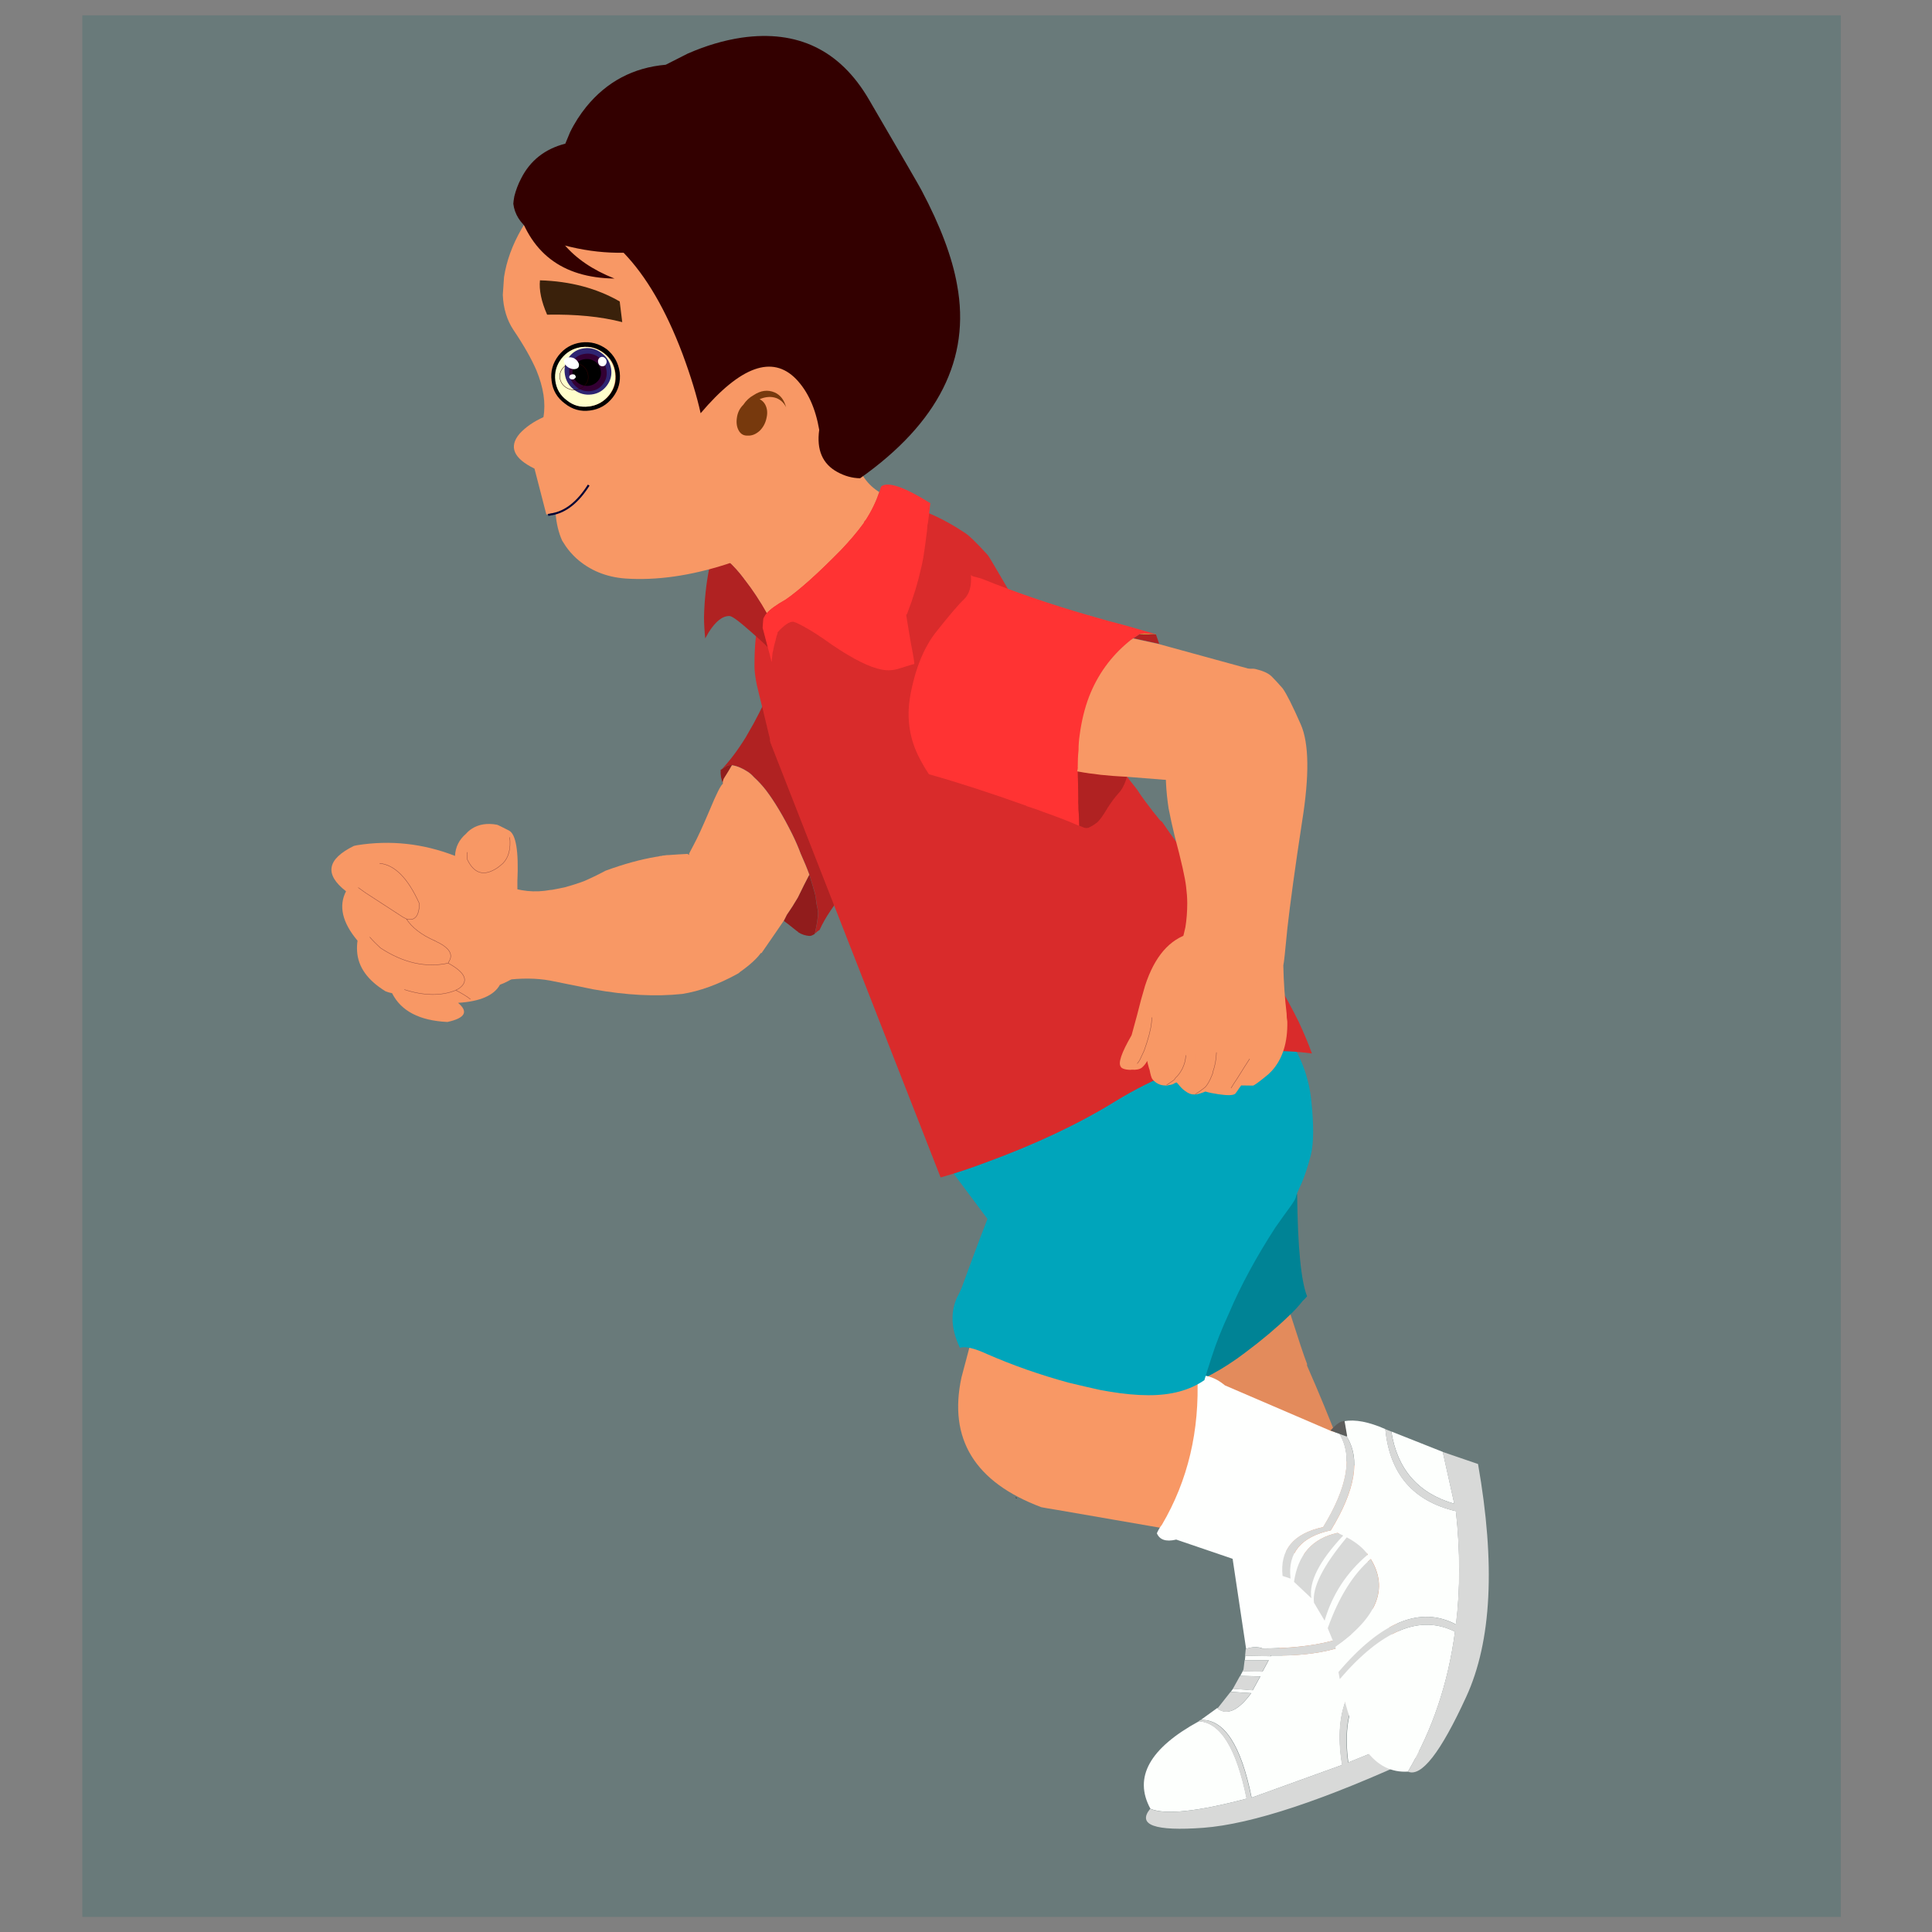 <svg xmlns="http://www.w3.org/2000/svg" xmlns:xlink="http://www.w3.org/1999/xlink" width="1080" zoomAndPan="magnify" viewBox="0 0 810 810" height="1080" preserveAspectRatio="xMidYMid meet" version="1.0"><rect x="0" y="0" width="810" height="810" fill="#808080" stroke="none"/><defs><clipPath id="dcd8ee1ce1"><path d="M 34.523 6.43 L 771.773 6.43 L 771.773 803.68 L 34.523 803.68 Z M 34.523 6.43 " clip-rule="nonzero"/></clipPath><clipPath id="42a1b2c127"><path d="M 236 145 L 257 145 L 257 166 L 236 166 Z M 236 145 " clip-rule="nonzero"/></clipPath><clipPath id="5f7015a662"><path d="M 240.699 163.414 C 238.527 161.754 237.234 159.598 236.82 156.949 C 236.406 154.246 236.957 151.824 238.527 149.707 C 240.145 147.566 242.266 146.344 244.992 146.012 C 247.621 145.676 250.023 146.344 252.191 148 C 254.453 149.656 255.746 151.828 256.207 154.531 C 256.625 157.18 256.023 159.566 254.406 161.703 C 252.793 163.828 250.668 165.07 248.039 165.383 C 245.312 165.715 242.914 165.07 240.699 163.414 " clip-rule="evenodd"/></clipPath><radialGradient gradientTransform="matrix(0.936, 0.383, 0.353, -0.923, 13654.476, -4168.145)" gradientUnits="userSpaceOnUse" r="37.578" cx="0" id="2485fd42f3" cy="0" fx="0" fy="0"><stop stop-opacity="1" stop-color="rgb(57.446%, 2.048%, 2.165%)" offset="0"/><stop stop-opacity="1" stop-color="rgb(57.216%, 2.121%, 2.415%)" offset="0.008"/><stop stop-opacity="1" stop-color="rgb(57.063%, 2.17%, 2.582%)" offset="0.012"/><stop stop-opacity="1" stop-color="rgb(56.909%, 2.219%, 2.75%)" offset="0.016"/><stop stop-opacity="1" stop-color="rgb(56.757%, 2.267%, 2.916%)" offset="0.02"/><stop stop-opacity="1" stop-color="rgb(56.604%, 2.316%, 3.082%)" offset="0.023"/><stop stop-opacity="1" stop-color="rgb(56.45%, 2.365%, 3.25%)" offset="0.027"/><stop stop-opacity="1" stop-color="rgb(56.297%, 2.414%, 3.416%)" offset="0.031"/><stop stop-opacity="1" stop-color="rgb(56.145%, 2.463%, 3.583%)" offset="0.035"/><stop stop-opacity="1" stop-color="rgb(55.991%, 2.512%, 3.751%)" offset="0.039"/><stop stop-opacity="1" stop-color="rgb(55.838%, 2.56%, 3.917%)" offset="0.043"/><stop stop-opacity="1" stop-color="rgb(55.685%, 2.609%, 4.083%)" offset="0.047"/><stop stop-opacity="1" stop-color="rgb(55.531%, 2.658%, 4.251%)" offset="0.051"/><stop stop-opacity="1" stop-color="rgb(55.379%, 2.707%, 4.417%)" offset="0.055"/><stop stop-opacity="1" stop-color="rgb(55.226%, 2.756%, 4.584%)" offset="0.059"/><stop stop-opacity="1" stop-color="rgb(55.072%, 2.805%, 4.752%)" offset="0.062"/><stop stop-opacity="1" stop-color="rgb(54.919%, 2.853%, 4.918%)" offset="0.066"/><stop stop-opacity="1" stop-color="rgb(54.767%, 2.902%, 5.084%)" offset="0.07"/><stop stop-opacity="1" stop-color="rgb(54.613%, 2.951%, 5.251%)" offset="0.074"/><stop stop-opacity="1" stop-color="rgb(54.46%, 3%, 5.418%)" offset="0.078"/><stop stop-opacity="1" stop-color="rgb(54.306%, 3.049%, 5.585%)" offset="0.082"/><stop stop-opacity="1" stop-color="rgb(54.153%, 3.098%, 5.751%)" offset="0.086"/><stop stop-opacity="1" stop-color="rgb(54.001%, 3.146%, 5.919%)" offset="0.09"/><stop stop-opacity="1" stop-color="rgb(53.847%, 3.195%, 6.085%)" offset="0.094"/><stop stop-opacity="1" stop-color="rgb(53.694%, 3.244%, 6.252%)" offset="0.098"/><stop stop-opacity="1" stop-color="rgb(53.542%, 3.293%, 6.419%)" offset="0.102"/><stop stop-opacity="1" stop-color="rgb(53.387%, 3.342%, 6.586%)" offset="0.105"/><stop stop-opacity="1" stop-color="rgb(53.235%, 3.391%, 6.752%)" offset="0.109"/><stop stop-opacity="1" stop-color="rgb(53.082%, 3.439%, 6.92%)" offset="0.113"/><stop stop-opacity="1" stop-color="rgb(52.928%, 3.488%, 7.086%)" offset="0.117"/><stop stop-opacity="1" stop-color="rgb(52.776%, 3.537%, 7.253%)" offset="0.121"/><stop stop-opacity="1" stop-color="rgb(52.623%, 3.586%, 7.42%)" offset="0.125"/><stop stop-opacity="1" stop-color="rgb(52.469%, 3.635%, 7.587%)" offset="0.129"/><stop stop-opacity="1" stop-color="rgb(52.316%, 3.683%, 7.753%)" offset="0.133"/><stop stop-opacity="1" stop-color="rgb(52.164%, 3.732%, 7.919%)" offset="0.137"/><stop stop-opacity="1" stop-color="rgb(52.01%, 3.781%, 8.087%)" offset="0.141"/><stop stop-opacity="1" stop-color="rgb(51.857%, 3.83%, 8.253%)" offset="0.145"/><stop stop-opacity="1" stop-color="rgb(51.704%, 3.879%, 8.42%)" offset="0.148"/><stop stop-opacity="1" stop-color="rgb(51.55%, 3.928%, 8.588%)" offset="0.152"/><stop stop-opacity="1" stop-color="rgb(51.398%, 3.976%, 8.754%)" offset="0.156"/><stop stop-opacity="1" stop-color="rgb(51.244%, 4.025%, 8.92%)" offset="0.16"/><stop stop-opacity="1" stop-color="rgb(51.091%, 4.074%, 9.088%)" offset="0.164"/><stop stop-opacity="1" stop-color="rgb(50.938%, 4.123%, 9.254%)" offset="0.168"/><stop stop-opacity="1" stop-color="rgb(50.784%, 4.172%, 9.421%)" offset="0.172"/><stop stop-opacity="1" stop-color="rgb(50.632%, 4.221%, 9.589%)" offset="0.176"/><stop stop-opacity="1" stop-color="rgb(50.479%, 4.269%, 9.755%)" offset="0.18"/><stop stop-opacity="1" stop-color="rgb(50.325%, 4.318%, 9.921%)" offset="0.184"/><stop stop-opacity="1" stop-color="rgb(50.172%, 4.367%, 10.089%)" offset="0.188"/><stop stop-opacity="1" stop-color="rgb(50.02%, 4.416%, 10.255%)" offset="0.191"/><stop stop-opacity="1" stop-color="rgb(49.866%, 4.465%, 10.422%)" offset="0.195"/><stop stop-opacity="1" stop-color="rgb(49.713%, 4.514%, 10.588%)" offset="0.199"/><stop stop-opacity="1" stop-color="rgb(49.561%, 4.562%, 10.756%)" offset="0.203"/><stop stop-opacity="1" stop-color="rgb(49.406%, 4.611%, 10.922%)" offset="0.207"/><stop stop-opacity="1" stop-color="rgb(49.254%, 4.66%, 11.089%)" offset="0.211"/><stop stop-opacity="1" stop-color="rgb(49.101%, 4.709%, 11.256%)" offset="0.215"/><stop stop-opacity="1" stop-color="rgb(48.947%, 4.758%, 11.423%)" offset="0.219"/><stop stop-opacity="1" stop-color="rgb(48.795%, 4.807%, 11.589%)" offset="0.223"/><stop stop-opacity="1" stop-color="rgb(48.64%, 4.855%, 11.757%)" offset="0.227"/><stop stop-opacity="1" stop-color="rgb(48.488%, 4.904%, 11.923%)" offset="0.23"/><stop stop-opacity="1" stop-color="rgb(48.335%, 4.953%, 12.09%)" offset="0.234"/><stop stop-opacity="1" stop-color="rgb(48.181%, 5.002%, 12.257%)" offset="0.238"/><stop stop-opacity="1" stop-color="rgb(48.029%, 5.051%, 12.424%)" offset="0.242"/><stop stop-opacity="1" stop-color="rgb(47.876%, 5.099%, 12.59%)" offset="0.246"/><stop stop-opacity="1" stop-color="rgb(47.722%, 5.148%, 12.758%)" offset="0.25"/><stop stop-opacity="1" stop-color="rgb(47.493%, 5.222%, 13.008%)" offset="0.254"/><stop stop-opacity="1" stop-color="rgb(47.186%, 5.319%, 13.341%)" offset="0.262"/><stop stop-opacity="1" stop-color="rgb(46.88%, 5.417%, 13.675%)" offset="0.27"/><stop stop-opacity="1" stop-color="rgb(46.574%, 5.515%, 14.008%)" offset="0.277"/><stop stop-opacity="1" stop-color="rgb(46.268%, 5.612%, 14.342%)" offset="0.285"/><stop stop-opacity="1" stop-color="rgb(45.961%, 5.71%, 14.676%)" offset="0.293"/><stop stop-opacity="1" stop-color="rgb(45.654%, 5.807%, 15.009%)" offset="0.301"/><stop stop-opacity="1" stop-color="rgb(45.349%, 5.905%, 15.343%)" offset="0.309"/><stop stop-opacity="1" stop-color="rgb(45.042%, 6.003%, 15.675%)" offset="0.316"/><stop stop-opacity="1" stop-color="rgb(44.736%, 6.1%, 16.01%)" offset="0.324"/><stop stop-opacity="1" stop-color="rgb(44.431%, 6.198%, 16.344%)" offset="0.332"/><stop stop-opacity="1" stop-color="rgb(44.124%, 6.296%, 16.676%)" offset="0.34"/><stop stop-opacity="1" stop-color="rgb(43.817%, 6.393%, 17.01%)" offset="0.348"/><stop stop-opacity="1" stop-color="rgb(43.512%, 6.491%, 17.345%)" offset="0.355"/><stop stop-opacity="1" stop-color="rgb(43.205%, 6.589%, 17.677%)" offset="0.363"/><stop stop-opacity="1" stop-color="rgb(42.899%, 6.686%, 18.011%)" offset="0.371"/><stop stop-opacity="1" stop-color="rgb(42.592%, 6.784%, 18.344%)" offset="0.379"/><stop stop-opacity="1" stop-color="rgb(42.287%, 6.882%, 18.678%)" offset="0.387"/><stop stop-opacity="1" stop-color="rgb(41.98%, 6.979%, 19.012%)" offset="0.395"/><stop stop-opacity="1" stop-color="rgb(41.673%, 7.077%, 19.345%)" offset="0.402"/><stop stop-opacity="1" stop-color="rgb(41.368%, 7.175%, 19.679%)" offset="0.41"/><stop stop-opacity="1" stop-color="rgb(41.061%, 7.272%, 20.013%)" offset="0.418"/><stop stop-opacity="1" stop-color="rgb(40.755%, 7.37%, 20.346%)" offset="0.426"/><stop stop-opacity="1" stop-color="rgb(40.448%, 7.468%, 20.68%)" offset="0.434"/><stop stop-opacity="1" stop-color="rgb(40.143%, 7.565%, 21.013%)" offset="0.441"/><stop stop-opacity="1" stop-color="rgb(39.836%, 7.663%, 21.347%)" offset="0.449"/><stop stop-opacity="1" stop-color="rgb(39.529%, 7.761%, 21.681%)" offset="0.457"/><stop stop-opacity="1" stop-color="rgb(39.224%, 7.858%, 22.014%)" offset="0.465"/><stop stop-opacity="1" stop-color="rgb(38.918%, 7.956%, 22.348%)" offset="0.473"/><stop stop-opacity="1" stop-color="rgb(38.611%, 8.054%, 22.682%)" offset="0.48"/><stop stop-opacity="1" stop-color="rgb(38.306%, 8.151%, 23.015%)" offset="0.488"/><stop stop-opacity="1" stop-color="rgb(37.999%, 8.249%, 23.349%)" offset="0.496"/><stop stop-opacity="1" stop-color="rgb(37.769%, 8.322%, 23.599%)" offset="0.504"/><stop stop-opacity="1" stop-color="rgb(37.616%, 8.371%, 23.766%)" offset="0.508"/><stop stop-opacity="1" stop-color="rgb(37.463%, 8.42%, 23.932%)" offset="0.512"/><stop stop-opacity="1" stop-color="rgb(37.309%, 8.469%, 24.1%)" offset="0.516"/><stop stop-opacity="1" stop-color="rgb(37.157%, 8.517%, 24.266%)" offset="0.52"/><stop stop-opacity="1" stop-color="rgb(37.004%, 8.566%, 24.432%)" offset="0.523"/><stop stop-opacity="1" stop-color="rgb(36.85%, 8.615%, 24.6%)" offset="0.527"/><stop stop-opacity="1" stop-color="rgb(36.697%, 8.664%, 24.767%)" offset="0.531"/><stop stop-opacity="1" stop-color="rgb(36.545%, 8.713%, 24.933%)" offset="0.535"/><stop stop-opacity="1" stop-color="rgb(36.391%, 8.762%, 25.101%)" offset="0.539"/><stop stop-opacity="1" stop-color="rgb(36.238%, 8.81%, 25.267%)" offset="0.543"/><stop stop-opacity="1" stop-color="rgb(36.086%, 8.859%, 25.433%)" offset="0.547"/><stop stop-opacity="1" stop-color="rgb(35.931%, 8.908%, 25.601%)" offset="0.551"/><stop stop-opacity="1" stop-color="rgb(35.779%, 8.957%, 25.768%)" offset="0.555"/><stop stop-opacity="1" stop-color="rgb(35.626%, 9.006%, 25.934%)" offset="0.559"/><stop stop-opacity="1" stop-color="rgb(35.472%, 9.055%, 26.1%)" offset="0.562"/><stop stop-opacity="1" stop-color="rgb(35.32%, 9.103%, 26.268%)" offset="0.566"/><stop stop-opacity="1" stop-color="rgb(35.165%, 9.152%, 26.434%)" offset="0.57"/><stop stop-opacity="1" stop-color="rgb(35.013%, 9.201%, 26.601%)" offset="0.574"/><stop stop-opacity="1" stop-color="rgb(34.86%, 9.25%, 26.768%)" offset="0.578"/><stop stop-opacity="1" stop-color="rgb(34.706%, 9.299%, 26.935%)" offset="0.582"/><stop stop-opacity="1" stop-color="rgb(34.554%, 9.348%, 27.101%)" offset="0.586"/><stop stop-opacity="1" stop-color="rgb(34.401%, 9.396%, 27.269%)" offset="0.59"/><stop stop-opacity="1" stop-color="rgb(34.247%, 9.445%, 27.435%)" offset="0.594"/><stop stop-opacity="1" stop-color="rgb(34.094%, 9.494%, 27.602%)" offset="0.598"/><stop stop-opacity="1" stop-color="rgb(33.942%, 9.543%, 27.769%)" offset="0.602"/><stop stop-opacity="1" stop-color="rgb(33.788%, 9.592%, 27.936%)" offset="0.605"/><stop stop-opacity="1" stop-color="rgb(33.635%, 9.641%, 28.102%)" offset="0.609"/><stop stop-opacity="1" stop-color="rgb(33.482%, 9.689%, 28.27%)" offset="0.613"/><stop stop-opacity="1" stop-color="rgb(33.328%, 9.738%, 28.436%)" offset="0.617"/><stop stop-opacity="1" stop-color="rgb(33.176%, 9.787%, 28.603%)" offset="0.621"/><stop stop-opacity="1" stop-color="rgb(33.023%, 9.836%, 28.769%)" offset="0.625"/><stop stop-opacity="1" stop-color="rgb(32.793%, 9.909%, 29.019%)" offset="0.629"/><stop stop-opacity="1" stop-color="rgb(32.486%, 10.007%, 29.353%)" offset="0.637"/><stop stop-opacity="1" stop-color="rgb(32.179%, 10.104%, 29.688%)" offset="0.645"/><stop stop-opacity="1" stop-color="rgb(31.874%, 10.202%, 30.02%)" offset="0.652"/><stop stop-opacity="1" stop-color="rgb(31.567%, 10.3%, 30.354%)" offset="0.66"/><stop stop-opacity="1" stop-color="rgb(31.261%, 10.397%, 30.688%)" offset="0.668"/><stop stop-opacity="1" stop-color="rgb(30.956%, 10.495%, 31.021%)" offset="0.676"/><stop stop-opacity="1" stop-color="rgb(30.649%, 10.593%, 31.355%)" offset="0.684"/><stop stop-opacity="1" stop-color="rgb(30.342%, 10.69%, 31.688%)" offset="0.691"/><stop stop-opacity="1" stop-color="rgb(30.037%, 10.788%, 32.022%)" offset="0.699"/><stop stop-opacity="1" stop-color="rgb(29.73%, 10.886%, 32.356%)" offset="0.707"/><stop stop-opacity="1" stop-color="rgb(29.424%, 10.983%, 32.689%)" offset="0.715"/><stop stop-opacity="1" stop-color="rgb(29.117%, 11.081%, 33.023%)" offset="0.723"/><stop stop-opacity="1" stop-color="rgb(28.812%, 11.179%, 33.357%)" offset="0.73"/><stop stop-opacity="1" stop-color="rgb(28.505%, 11.276%, 33.69%)" offset="0.738"/><stop stop-opacity="1" stop-color="rgb(28.198%, 11.374%, 34.024%)" offset="0.746"/><stop stop-opacity="1" stop-color="rgb(27.969%, 11.447%, 34.274%)" offset="0.754"/><stop stop-opacity="1" stop-color="rgb(27.817%, 11.496%, 34.441%)" offset="0.758"/><stop stop-opacity="1" stop-color="rgb(27.663%, 11.545%, 34.607%)" offset="0.762"/><stop stop-opacity="1" stop-color="rgb(27.51%, 11.594%, 34.775%)" offset="0.766"/><stop stop-opacity="1" stop-color="rgb(27.357%, 11.642%, 34.941%)" offset="0.77"/><stop stop-opacity="1" stop-color="rgb(27.203%, 11.691%, 35.107%)" offset="0.773"/><stop stop-opacity="1" stop-color="rgb(27.051%, 11.74%, 35.275%)" offset="0.777"/><stop stop-opacity="1" stop-color="rgb(26.897%, 11.789%, 35.442%)" offset="0.781"/><stop stop-opacity="1" stop-color="rgb(26.744%, 11.838%, 35.608%)" offset="0.785"/><stop stop-opacity="1" stop-color="rgb(26.591%, 11.887%, 35.776%)" offset="0.789"/><stop stop-opacity="1" stop-color="rgb(26.437%, 11.935%, 35.942%)" offset="0.793"/><stop stop-opacity="1" stop-color="rgb(26.285%, 11.984%, 36.108%)" offset="0.797"/><stop stop-opacity="1" stop-color="rgb(26.132%, 12.033%, 36.275%)" offset="0.801"/><stop stop-opacity="1" stop-color="rgb(25.978%, 12.082%, 36.443%)" offset="0.805"/><stop stop-opacity="1" stop-color="rgb(25.826%, 12.131%, 36.609%)" offset="0.809"/><stop stop-opacity="1" stop-color="rgb(25.673%, 12.18%, 36.775%)" offset="0.812"/><stop stop-opacity="1" stop-color="rgb(25.443%, 12.253%, 37.025%)" offset="0.816"/><stop stop-opacity="1" stop-color="rgb(25.136%, 12.35%, 37.36%)" offset="0.824"/><stop stop-opacity="1" stop-color="rgb(24.831%, 12.448%, 37.694%)" offset="0.832"/><stop stop-opacity="1" stop-color="rgb(24.524%, 12.546%, 38.026%)" offset="0.84"/><stop stop-opacity="1" stop-color="rgb(24.217%, 12.643%, 38.361%)" offset="0.848"/><stop stop-opacity="1" stop-color="rgb(23.911%, 12.741%, 38.695%)" offset="0.855"/><stop stop-opacity="1" stop-color="rgb(23.605%, 12.839%, 39.027%)" offset="0.863"/><stop stop-opacity="1" stop-color="rgb(23.299%, 12.936%, 39.362%)" offset="0.871"/><stop stop-opacity="1" stop-color="rgb(23.07%, 13.01%, 39.612%)" offset="0.879"/><stop stop-opacity="1" stop-color="rgb(22.916%, 13.058%, 39.778%)" offset="0.883"/><stop stop-opacity="1" stop-color="rgb(22.763%, 13.107%, 39.944%)" offset="0.887"/><stop stop-opacity="1" stop-color="rgb(22.61%, 13.156%, 40.112%)" offset="0.891"/><stop stop-opacity="1" stop-color="rgb(22.456%, 13.205%, 40.279%)" offset="0.895"/><stop stop-opacity="1" stop-color="rgb(22.304%, 13.254%, 40.445%)" offset="0.898"/><stop stop-opacity="1" stop-color="rgb(22.151%, 13.303%, 40.613%)" offset="0.902"/><stop stop-opacity="1" stop-color="rgb(21.997%, 13.351%, 40.779%)" offset="0.906"/><stop stop-opacity="1" stop-color="rgb(21.768%, 13.425%, 41.029%)" offset="0.91"/><stop stop-opacity="1" stop-color="rgb(21.461%, 13.522%, 41.364%)" offset="0.918"/><stop stop-opacity="1" stop-color="rgb(21.155%, 13.62%, 41.696%)" offset="0.926"/><stop stop-opacity="1" stop-color="rgb(20.848%, 13.718%, 42.03%)" offset="0.934"/><stop stop-opacity="1" stop-color="rgb(20.619%, 13.791%, 42.281%)" offset="0.941"/><stop stop-opacity="1" stop-color="rgb(20.467%, 13.84%, 42.447%)" offset="0.945"/><stop stop-opacity="1" stop-color="rgb(20.312%, 13.889%, 42.613%)" offset="0.949"/><stop stop-opacity="1" stop-color="rgb(20.16%, 13.937%, 42.781%)" offset="0.953"/><stop stop-opacity="1" stop-color="rgb(19.93%, 14.011%, 43.031%)" offset="0.957"/><stop stop-opacity="1" stop-color="rgb(19.624%, 14.108%, 43.364%)" offset="0.965"/><stop stop-opacity="1" stop-color="rgb(19.394%, 14.182%, 43.614%)" offset="0.973"/><stop stop-opacity="1" stop-color="rgb(19.241%, 14.23%, 43.782%)" offset="0.977"/><stop stop-opacity="1" stop-color="rgb(19.011%, 14.304%, 44.032%)" offset="0.98"/><stop stop-opacity="1" stop-color="rgb(18.782%, 14.377%, 44.281%)" offset="0.988"/><stop stop-opacity="1" stop-color="rgb(18.552%, 14.45%, 44.531%)" offset="0.992"/><stop stop-opacity="1" stop-color="rgb(18.399%, 14.499%, 44.699%)" offset="1"/></radialGradient></defs><g clip-path="url(#dcd8ee1ce1)"><rect x="-81" width="972" fill="#697a7a" y="-81" height="972" fill-opacity="1"/></g><path fill="#e38b5c" d="M 531.277 679.512 L 531.184 679.297 C 529.445 675.902 527.613 672.469 525.637 669.004 C 525.59 669.004 525.543 669.004 525.398 669.004 L 522.312 663.254 C 509.922 640.211 498.016 615.863 486.738 590.207 L 548.004 572.391 L 548.004 572.609 C 557.742 594.754 566.516 617.477 574.277 640.742 C 574.082 640.715 574.855 643.609 576.59 649.48 L 581.074 662.473 C 581.074 662.527 581.121 662.621 581.219 662.758 C 583.098 670.383 584.832 677.141 586.328 683.062 C 587.82 688.98 588.93 693.801 589.75 697.547 C 580.59 709.465 568.059 715.219 552.246 714.805 C 549.449 714.703 546.656 714.422 543.715 713.941 C 543.086 711.438 542.414 708.938 541.688 706.414 C 539.328 697.844 535.953 689.078 531.613 680.078 L 531.469 679.797 L 531.52 679.859 C 531.469 679.777 531.422 679.695 531.375 679.664 L 531.277 679.512 " fill-opacity="1" fill-rule="evenodd"/><path fill="#fadeca" d="M 525.555 668.973 C 525.652 668.973 525.746 668.973 525.793 668.973 C 527.758 672.438 529.621 675.867 531.297 679.266 L 531.391 679.48 C 529.383 675.984 527.422 672.473 525.508 668.973 L 525.555 668.973 " fill-opacity="1" fill-rule="evenodd"/><path fill="#fefffe" d="M 575.797 676.484 L 576.375 679.535 C 566.703 687.258 551.062 691.102 529.359 691.102 C 528.879 690.922 528.398 690.77 527.867 690.688 C 526.234 690.41 524.402 690.594 522.43 691.254 L 516.031 648.523 C 515.984 648.473 515.887 648.473 515.742 648.523 C 513.289 645.672 512.855 643.332 514.539 641.496 C 515.645 641.445 516.707 641.363 517.812 641.277 C 536 641.746 553.324 636.754 569.832 626.293 C 571.758 629.23 572.285 632.613 571.469 636.441 L 575.797 676.484 " fill-opacity="1" fill-rule="evenodd"/><path fill="#fdfffd" d="M 502.676 721.641 C 511.695 722.117 518.398 732.922 522.691 754.074 C 502.051 759.527 488.594 760.938 482.324 758.332 C 475.141 745.191 481.941 732.957 502.676 721.641 Z M 586.301 695.516 L 593.195 727.605 L 565.32 738.895 C 562.332 717.262 569.324 702.809 586.301 695.516 Z M 576.941 682.805 C 579.5 680.016 580.27 678.355 579.258 677.828 C 581.621 678.824 583.793 683.895 585.719 693.027 C 566.383 700.223 558.715 715.871 562.715 739.953 L 524.762 753.66 C 520.328 731.547 513.191 720.695 503.449 721.074 L 510.246 716.164 C 514.395 719.402 519.168 717.277 524.617 709.852 L 516.035 709.289 L 516.902 708.078 L 517 708.012 L 525.246 708.641 L 528.43 702.828 L 519.988 702.609 L 521 700.703 L 529.344 700.836 L 531.949 696.012 L 521.918 696.012 L 522.109 694.172 L 532.863 694.371 L 532.863 694.09 C 533.203 694.09 533.59 694.09 533.926 694.09 C 552.926 694.371 567.297 690.605 576.941 682.805 " fill-opacity="1" fill-rule="evenodd"/><path fill="#d8d9d8" d="M 510.137 716.191 L 510.668 715.98 L 515.926 709.312 L 524.512 709.879 C 519.062 717.301 514.285 719.426 510.137 716.191 Z M 519.883 702.637 L 528.324 702.848 L 525.141 708.668 L 516.891 708.039 Z M 520.895 700.727 L 521.328 700.02 L 521.812 696.039 L 531.844 696.039 L 529.238 700.863 Z M 522.004 694.195 L 522.293 691.281 C 524.32 690.617 526.105 690.438 527.742 690.719 C 528.273 690.801 528.805 690.949 529.238 691.133 C 550.945 691.133 566.574 687.289 576.273 679.559 L 576.801 682.824 C 567.203 690.637 552.828 694.398 533.82 694.113 C 533.484 694.113 533.098 694.113 532.711 694.113 L 532.711 694.398 Z M 503.336 721.098 C 513.078 720.719 520.219 731.574 524.656 753.688 L 562.621 739.98 C 558.617 715.895 566.285 700.25 585.633 693.051 L 586.211 695.543 C 569.184 702.836 562.188 717.289 565.18 738.918 L 593.109 727.629 L 595.422 736.148 C 555.289 754.695 524.996 764.758 504.492 766.316 C 484.137 767.793 476.707 765.141 482.207 758.363 C 488.477 760.961 501.938 759.555 522.582 754.102 C 518.289 732.949 511.586 722.145 502.562 721.664 C 502.758 721.43 503 721.234 503.336 721.098 " fill-opacity="1" fill-rule="evenodd"/><path fill="#5c5d5c" d="M 576.902 682.812 L 576.324 679.547 L 575.746 676.492 C 578.879 677.258 580.031 677.688 579.215 677.77 C 579.168 677.871 579.168 677.891 579.215 677.836 C 580.227 678.367 579.457 680.027 576.902 682.809 " fill-opacity="1" fill-rule="evenodd"/><path fill="#e38b5c" d="M 540.91 550.656 C 544.41 561.648 546.762 568.723 548.008 571.887 C 547.48 575.207 546.711 580.578 545.754 588.004 C 544.844 595.477 543.07 600.945 540.434 604.41 C 537.891 608.008 536.355 610.281 535.734 611.223 C 535.684 611.406 535.59 611.621 535.543 611.852 C 533.047 616.359 530.41 619.988 527.582 622.793 C 525.953 624.301 523.074 626.555 519 629.535 C 517.801 629.637 516.457 629.602 514.922 629.453 C 513.773 629.273 512.668 629.008 511.613 628.676 C 510.75 628.312 509.984 627.93 509.312 627.551 C 506.438 626.121 503.367 624.234 500.156 621.863 C 499.34 621.203 498.523 620.535 497.664 619.875 L 496.992 619.312 C 496.75 619.078 496.559 618.93 496.465 618.883 C 492.629 615.152 489.559 611.602 487.305 608.238 C 485.965 606.098 484.957 604.113 484.188 602.273 C 482.895 598.723 479.684 590.156 474.457 576.582 C 473.066 572.504 471.531 568.129 469.707 563.434 C 471.242 561.977 472.824 560.555 474.457 559.176 C 482.848 551.805 491.43 545.867 500.25 541.359 C 509.504 536.637 520.773 532.672 534.102 529.508 C 534.246 530.27 536.5 537.312 540.91 550.656 " fill-opacity="1" fill-rule="evenodd"/><path fill="#008395" d="M 543.836 500.668 C 544.074 522.863 545.465 537.133 548.008 543.48 C 547.527 544.094 546.906 544.723 546.188 545.387 C 544.461 547.574 542.543 549.68 540.336 551.719 C 535.156 556.723 529.066 561.863 522.02 567.117 C 512.766 574.16 503.465 579.168 494.113 582.102 C 493.012 582.48 491.91 582.812 490.855 583.094 C 486.395 584.125 482.559 584.754 479.203 584.934 C 476.66 584.836 474.504 584.457 472.684 583.789 C 471.578 580.906 470.332 576.895 468.848 571.727 C 467.406 566.902 462.613 552.66 454.605 528.996 C 458.25 524.73 463.43 519.629 469.996 513.66 C 470.715 513.18 471.34 512.684 471.914 512.172 C 478.293 506.434 484.285 501.496 489.848 497.336 C 498.668 490.609 509.648 488.93 522.836 492.297 C 528.637 493.672 535.637 496.457 543.836 500.668 " fill-opacity="1" fill-rule="evenodd"/><path fill="#fadeca" d="M 577.93 619.891 C 577.977 619.805 578.168 619.84 578.457 620.008 L 578.555 620.035 C 579.324 620.422 580.625 621.137 582.453 622.16 L 582.406 622.242 C 582.309 622.324 582.262 622.41 582.262 622.445 C 579.855 621.168 578.41 620.32 577.93 619.891 Z M 421.941 568.297 C 422.035 568.426 422.18 568.59 422.277 568.773 L 421.988 568.574 C 421.941 568.473 421.941 568.375 421.941 568.297 " fill-opacity="1" fill-rule="evenodd"/><path fill="#e9cbb4" d="M 577.824 619.906 C 577.488 619.723 577.199 619.492 576.91 619.195 C 577.008 619.297 577.488 619.559 578.402 620.027 C 578.066 619.859 577.871 619.824 577.824 619.906 " fill-opacity="1" fill-rule="evenodd"/><path stroke-linecap="butt" transform="matrix(0.472, 0, 0, -0.472, -7267.485, 2578.096)" fill="none" stroke-linejoin="miter" d="M 16299.499 4131.878 L 16299.996 4131.456 L 16299.996 4131.597 Z M 16299.499 4131.878 " stroke="#000000" stroke-width="0.351" stroke-opacity="1" stroke-miterlimit="10"/><path fill="#f89865" d="M 478.816 568.156 L 484.113 568.719 C 486.281 569.766 489.027 571.523 492.445 573.973 C 500.102 579.477 509.59 584.977 520.812 590.516 C 532.082 596.102 538.246 599.199 539.305 599.816 C 540.316 600.441 552.789 606.773 576.723 618.844 C 576.867 618.992 577.012 619.09 577.207 619.121 C 577.496 619.422 577.785 619.656 578.121 619.836 C 578.652 620.27 580.094 621.109 582.457 622.387 C 580.191 624.859 575.281 629.746 567.672 637.09 C 560.59 643.805 554.812 649.023 550.383 652.703 C 548.504 652.324 546.723 651.977 544.891 651.645 C 524.277 647.332 503.523 643.41 482.621 639.859 C 459.793 635.883 446.645 633.609 443.227 633.043 C 439.758 632.48 437.543 632.102 436.582 631.902 C 408.695 621.441 397.523 603.293 403.109 577.457 L 407.688 560.199 L 407.688 560.066 L 407.926 560.199 L 475.492 567.809 C 475.832 568.188 476.938 568.305 478.816 568.156 " fill-opacity="1" fill-rule="evenodd"/><path fill="#fefffe" d="M 561.633 601.176 C 567.258 610.551 564.949 623.582 554.762 640.238 C 542.312 642.926 536.641 649.754 537.793 660.695 L 493.094 645.461 C 493.094 645.395 493.043 645.395 492.996 645.512 C 488.812 646.473 486.172 645.578 485.016 642.824 C 485.641 641.449 486.316 640.27 487.133 639.277 C 498.043 620.746 502.992 599.848 501.984 576.574 C 506.07 576.344 509.914 577.766 513.57 580.832 L 557.691 599.797 L 561.633 601.176 " fill-opacity="1" fill-rule="evenodd"/><path fill="#fdfffd" d="M 590.293 742.75 C 576.273 743.625 566.75 730.719 561.773 703.969 C 579.371 683.363 595.469 676.73 610.02 684.094 C 607.164 705.641 600.59 725.199 590.293 742.75 Z M 604.895 608.711 L 609.727 630.453 C 594.598 626.098 585.797 616 583.332 600.16 Z M 549.832 670.035 C 548.719 663.207 553.168 654.441 563.176 643.77 C 562.402 643.387 561.578 643.004 560.758 642.672 C 550.266 644.957 544.223 651.801 542.531 663.191 L 541.082 661.812 C 539.875 651.023 545.48 644.281 557.953 641.594 C 568.25 624.77 570.473 611.66 564.625 602.281 L 563.512 595.867 C 568.105 594.988 573.859 596.098 580.82 599.164 C 582.609 617.945 592.52 629.41 610.406 633.559 C 612.242 650.465 612.242 666.309 610.453 681.059 C 595.613 673.168 579.223 679.816 561.242 701 L 559.887 690.359 C 577.34 678.207 582.27 665.977 574.727 653.645 C 567.285 659.992 561.289 669.656 556.695 682.633 L 555.391 679.469 C 558.535 668.578 564.578 659.328 573.473 651.738 C 571.539 649.004 568.59 646.602 564.723 644.527 C 554.715 656.477 550.121 665.613 550.945 671.941 L 549.832 670.035 " fill-opacity="1" fill-rule="evenodd"/><path fill="#d8d9d8" d="M 550.898 671.953 C 550.074 665.621 554.676 656.488 564.652 644.539 C 568.574 646.613 571.48 649.016 573.469 651.75 C 564.508 659.34 558.504 668.59 555.355 679.477 Z M 549.785 670.047 L 542.52 663.199 C 544.168 651.812 550.219 644.969 560.73 642.684 C 561.555 643.012 562.328 643.395 563.152 643.773 C 553.125 654.449 548.668 663.219 549.785 670.047 Z M 583.301 600.172 C 585.77 616.012 594.535 626.105 609.695 630.465 L 604.852 608.719 L 619.672 613.793 C 627.035 655.68 625.387 688.195 614.73 711.367 C 604.027 734.738 595.891 745.195 590.273 742.758 C 600.543 725.207 607.129 705.652 609.984 684.102 C 595.457 676.742 579.328 683.371 561.699 703.977 C 561.555 703.031 561.359 702.039 561.164 701.012 C 579.184 679.828 595.555 673.176 610.375 681.07 C 612.215 666.32 612.164 650.473 610.375 633.562 C 592.453 629.422 582.574 617.953 580.781 599.172 Z M 541.066 661.824 L 537.723 660.715 C 536.562 649.773 542.18 642.945 554.676 640.262 C 564.895 623.605 567.172 610.578 561.555 601.199 L 564.605 602.285 C 570.418 611.672 568.188 624.777 557.922 641.605 C 545.426 644.293 539.809 651.035 541.066 661.824 Z M 556.66 682.645 C 561.262 669.664 567.27 660.004 574.68 653.652 C 582.234 665.984 577.293 678.219 559.859 690.367 L 556.664 682.645 " fill-opacity="1" fill-rule="evenodd"/><path fill="#5c5d5c" d="M 561.75 601.141 L 557.812 599.762 C 560.309 596.957 562.277 595.633 563.723 595.816 L 564.824 602.23 L 561.75 601.141 " fill-opacity="1" fill-rule="evenodd"/><path fill="#00a5bb" d="M 506.859 403.066 C 511.418 405.82 515.688 409.004 519.715 412.652 C 527.246 419.18 533.867 426.473 539.668 434.512 C 545.379 442.621 548.781 451.652 549.789 461.629 C 550.844 471.625 550.797 479.082 549.645 484.004 C 548.398 488.875 547.055 492.891 545.711 496.07 C 544.129 499.387 543.312 501.41 543.219 502.172 C 543.027 502.836 542.211 504.176 540.723 506.215 C 539.188 508.301 537.176 511.121 534.68 514.668 C 526.766 526.883 520.242 538.852 515.254 550.59 C 512.328 556.934 509.883 562.98 508.059 568.754 C 506.91 572.215 505.902 575.496 504.941 578.633 C 498.801 582.895 490.938 585 481.438 584.945 C 476.594 584.945 471.031 584.434 464.844 583.387 C 463.598 583.141 462.398 582.941 461.199 582.742 C 457.168 581.848 452.758 580.836 448.055 579.695 C 436.207 576.477 424.793 572.484 413.809 567.691 C 408.531 565.242 404.742 564.359 402.441 565.074 C 398.746 557.316 398.363 550.238 401.289 543.84 C 402.055 542.516 402.727 541.059 403.352 539.445 C 404.789 535.605 406.133 531.871 407.477 528.227 C 409.875 521.699 412.082 515.961 414 511.043 L 394.766 485.281 L 394.766 455.898 C 407.141 448.27 421.098 442.039 436.641 437.215 C 446.617 434.047 461.676 426.973 481.727 415.98 C 483.98 414.656 486.234 413.43 488.395 412.301 C 495.539 408.508 501.68 405.441 506.859 403.066 " fill-opacity="1" fill-rule="evenodd"/><path fill="#b02222" d="M 341.633 391.473 C 341.68 391.137 341.773 390.707 341.914 390.191 C 342.617 387.012 342.992 384.508 342.992 382.668 C 342.992 381.906 342.758 380.609 342.336 378.754 C 342.242 378.145 342.148 377.379 342.055 376.484 C 341.961 375.871 341.82 375.227 341.68 374.562 C 341.023 372.207 340.227 369.574 339.336 366.688 C 338.352 363.988 337.133 361.086 335.727 357.953 C 334.742 355.219 333.52 352.422 332.113 349.582 C 328.363 342.109 324.754 336.027 321.188 331.332 C 319.594 329.293 317.953 327.477 316.172 325.867 C 315.328 324.918 314.484 324.172 313.594 323.598 C 311.246 322.035 308.996 321.105 306.934 320.824 L 306.746 320.762 C 305.762 320.707 304.965 320.926 304.355 321.387 C 303.98 321.59 303.371 321.988 302.527 322.598 C 305.902 319.055 309.277 314.574 312.609 309.191 C 313.688 307.348 314.812 305.379 315.984 303.289 C 317.391 300.688 318.797 297.906 320.25 294.918 C 322.547 289.613 325.645 281.246 329.629 269.789 C 330.707 269.078 331.879 268.684 333.191 268.578 C 334.316 268.434 335.441 268.469 336.523 268.645 C 338.586 268.848 340.742 269.723 342.898 271.281 C 343.93 271.945 344.867 272.742 345.758 273.688 C 347.445 275.164 349.086 277 350.73 279.223 C 354.199 283.73 357.809 289.766 361.516 297.34 C 364.609 303.816 367 309.539 368.688 314.508 C 369.719 317.348 370.562 319.949 371.219 322.316 C 371.547 324.074 371.828 325.652 372.02 327.074 C 372.02 327.605 372.863 330.457 374.551 335.66 C 375.02 336.988 375.441 338.148 375.77 339.141 C 375.348 339.953 374.879 340.73 374.27 341.496 C 366.438 353.793 360.625 363.027 356.871 369.176 C 356.402 369.738 355.98 370.273 355.559 370.734 C 354.949 371.875 354.293 372.906 353.543 373.867 C 353.449 374.051 353.355 374.266 353.215 374.496 C 353.121 374.746 353.074 374.93 353.074 375.059 C 353.027 375.027 352.934 375.027 352.84 375.059 C 352.418 375.59 352.137 375.973 351.902 376.203 L 351.855 376.418 C 350.59 378.359 349.371 380.133 348.246 381.742 C 346.32 384.574 344.773 387.309 343.602 389.91 C 342.945 390.273 342.289 390.805 341.633 391.473 " fill-opacity="1" fill-rule="evenodd"/><path fill="#911c1c" d="M 341.59 391.484 C 341.449 391.664 341.309 391.762 341.215 391.762 C 340.469 392.242 339.816 392.445 339.254 392.395 C 337.621 392.262 336.129 391.762 334.773 390.918 L 334.82 390.984 C 334.68 390.832 334.492 390.672 334.352 390.488 L 334.215 390.418 C 334.074 390.32 333.934 390.223 333.793 390.125 C 331.223 388.051 329.496 386.691 328.609 386.078 C 328.984 385.367 329.402 384.52 329.871 383.527 C 331.504 381.254 333 378.836 334.492 376.281 C 336.359 372.406 337.996 369.203 339.301 366.699 C 340.191 369.586 340.984 372.223 341.637 374.578 C 341.824 375.238 341.918 375.883 342.012 376.496 C 342.105 377.391 342.195 378.152 342.289 378.77 C 342.711 380.625 342.945 381.918 342.945 382.684 C 342.945 384.52 342.57 387.023 341.871 390.203 C 341.73 390.719 341.637 391.152 341.59 391.484 Z M 303.117 328.578 C 302.371 326.789 301.996 324.848 302.137 322.762 L 302.23 322.695 C 302.324 322.645 302.371 322.609 302.465 322.609 C 303.352 322 303.957 321.602 304.332 321.402 C 304.938 320.941 305.73 320.719 306.711 320.773 L 306.898 320.836 C 305.965 322.449 304.844 324.301 303.539 326.375 C 303.117 327.238 302.977 327.965 303.117 328.578 " fill-opacity="1" fill-rule="evenodd"/><path fill="#f89865" d="M 339.297 366.707 C 337.992 369.211 336.355 372.406 334.492 376.285 C 332.996 378.84 331.457 381.262 329.871 383.527 C 329.402 384.527 328.938 385.371 328.562 386.082 C 326.418 389.266 323.289 393.758 319.277 399.578 C 318.297 399.242 316.289 400.402 313.305 403.055 C 312.789 403.566 311.996 404.215 310.969 404.977 C 310.875 404.93 310.781 404.93 310.738 404.977 C 309.898 407.004 306.91 403.887 301.73 395.598 C 301.262 394.934 300.797 394.156 300.328 393.258 C 292.676 380.996 288.758 371.016 288.664 363.293 C 288.664 361.984 288.758 360.742 288.895 359.613 C 288.941 358.336 288.941 357.785 288.852 357.973 L 290.902 354.078 C 292.398 351.324 294.59 346.551 297.484 339.742 C 300.328 332.875 302.195 329.148 303.082 328.582 C 302.945 327.973 303.082 327.242 303.504 326.379 C 304.855 324.309 305.93 322.449 306.863 320.844 C 308.918 321.125 311.156 322.055 313.539 323.613 C 314.426 324.191 315.266 324.938 316.105 325.883 C 317.879 327.492 319.559 329.316 321.145 331.352 C 324.691 336.047 328.332 342.125 332.062 349.602 C 333.465 352.434 334.676 355.238 335.703 357.973 C 337.105 361.105 338.316 364.004 339.297 366.707 " fill-opacity="1" fill-rule="evenodd"/><path fill="#d92b2b" d="M 322.992 311.34 C 322.941 310.922 322.895 310.512 322.797 310.125 L 322.797 309.848 C 322.656 309.188 322.512 308.457 322.27 307.66 C 320.879 301.691 319.488 296.109 318.195 290.906 C 316.852 285.75 316.227 281.57 316.324 278.406 C 316.324 274.809 316.469 271.477 316.754 268.391 C 318.004 255.152 320.785 245.371 325.051 239.074 C 346.012 207.363 372.531 202.145 404.523 223.391 C 406.105 224.336 409.27 227.387 413.973 232.543 C 414.02 232.645 414.113 232.758 414.258 232.906 C 414.738 233.418 421.789 245.438 435.312 268.957 C 436.082 270.152 436.801 271.359 437.473 272.59 C 438.238 274.094 439.102 275.621 440.012 277.129 C 441.691 279.879 443.465 282.645 445.242 285.434 C 446.344 287.188 447.496 288.98 448.645 290.816 C 449.414 292.113 450.18 293.34 450.996 294.516 C 457.184 304.031 463.852 313.711 471.043 323.555 C 472.77 326.008 474.641 328.477 476.656 330.93 C 477.711 332.586 478.859 334.246 480.109 335.906 C 482.121 338.652 484.234 341.359 486.438 344.012 C 486.68 344.141 486.918 344.34 487.207 344.57 C 491.043 350.207 496.078 357.082 502.312 365.223 C 513.344 379.609 520.828 389.672 524.758 395.391 C 532.77 406.895 539.34 417.93 544.52 428.473 C 546.629 433.016 548.5 437.426 550.035 441.684 C 543.559 440.789 536.941 440.477 530.18 440.754 C 526.008 440.988 521.691 441.516 517.23 442.312 C 500.586 445.215 483.992 451.695 467.543 461.773 C 452.293 471.191 434.258 479.707 413.445 487.332 C 406.539 489.934 400.16 492.039 394.355 493.648 L 322.992 311.34 " fill-opacity="1" fill-rule="evenodd"/><path fill="#eb6d2f" d="M 323.086 311.312 L 323.039 311.035 C 322.902 310.703 322.855 310.406 322.855 310.105 C 322.949 310.484 323.039 310.898 323.086 311.312 " fill-opacity="1" fill-rule="evenodd"/><path fill="#f89865" d="M 211.043 377.375 C 211.555 376.398 212.391 374.594 213.602 371.992 C 213.789 372.043 214.023 372.109 214.301 372.207 C 215.789 372.621 217.234 372.953 218.676 373.203 C 221.797 373.766 225.008 373.863 228.312 373.48 C 229.105 373.383 229.895 373.266 230.641 373.137 L 231.523 373.051 C 233.34 372.723 235.109 372.371 236.832 371.992 C 239.625 371.227 242.277 370.387 244.793 369.441 C 247.492 368.297 250.516 366.84 253.914 365.031 C 261.551 362.242 268.578 360.309 275.098 359.215 C 275.656 359.16 276.262 359.047 276.863 358.863 L 277.285 358.863 C 277.656 358.715 278.074 358.648 278.496 358.648 C 278.539 358.648 278.633 358.648 278.727 358.648 C 278.773 358.598 278.867 358.578 279.008 358.578 C 279.238 358.535 279.566 358.5 279.984 358.5 C 280.078 358.5 280.168 358.5 280.215 358.5 C 282.637 358.316 285.289 358.152 288.223 358.004 C 290.457 359.277 293.109 361.254 296.184 363.902 C 305.445 371.758 311.453 377.906 314.152 382.348 C 314.941 383.543 315.734 385 316.57 386.762 C 317.688 389.59 318.852 392.977 320.109 396.906 C 320.109 397.102 320.156 397.281 320.25 397.48 C 318.852 400.414 315.594 403.734 310.379 407.41 C 309.961 407.844 309.496 408.176 308.984 408.406 C 301.023 412.766 293.391 415.535 286.082 416.711 C 274.957 417.902 262.574 417.258 248.887 414.805 C 240.273 413.047 234.176 411.82 230.594 411.105 C 224.914 410.062 218.441 410.012 211.273 410.957 C 210.949 410.543 210.574 409.715 210.156 408.473 C 209.273 406.449 208.715 405.008 208.434 404.148 C 208.434 404.047 208.434 403.898 208.434 403.648 C 208.246 403.133 208.062 402.59 207.875 402.027 C 207.551 401.211 207.316 400.367 207.176 399.473 C 206.898 398.66 206.805 397.02 206.805 394.566 C 206.758 391.863 206.945 389.793 207.457 388.316 C 207.781 386.762 208.062 385.449 208.293 384.422 C 208.621 383.047 209.039 381.77 209.551 380.574 C 209.926 379.68 210.438 378.621 211.043 377.379 " fill-opacity="1" fill-rule="evenodd"/><path fill="#ff3333" d="M 451.863 323.316 C 451.961 326.816 452.008 330.629 452.102 334.754 C 452.008 335.836 452.055 336.863 452.148 337.805 C 452.148 338.188 452.148 338.57 452.148 338.93 C 452.34 341.117 452.434 343.523 452.48 346.172 C 452.434 346.172 452.293 346.16 452.102 346.113 C 448.156 344.352 443.258 342.465 437.453 340.426 C 435.789 339.762 434.078 339.148 432.27 338.582 C 431.746 338.402 431.176 338.203 430.559 338.023 C 430.227 337.77 429.844 337.609 429.418 337.523 C 415.242 332.453 401.977 328.145 389.465 324.598 C 387.992 322.422 386.707 320.223 385.566 318 C 381.332 309.945 380.004 301.289 381.57 292.008 C 383.664 280.324 387.422 271.141 392.844 264.477 C 398.219 257.695 402.023 253.254 404.305 251.117 C 406.445 248.996 407.395 245.633 407.062 241.043 C 407.207 241.188 407.395 241.32 407.539 241.469 C 407.777 241.523 407.918 241.59 408.109 241.688 C 409.297 241.969 410.441 242.27 411.535 242.598 C 425.324 248.184 440.309 253.32 456.523 258.012 C 456.57 258.012 456.621 258.031 456.621 258.082 C 456.762 258.082 456.906 258.109 457.047 258.145 C 459.566 258.855 462.137 259.59 464.754 260.352 C 469.652 261.578 476.262 263.434 484.586 265.887 C 480.637 265.555 478.402 265.555 477.832 265.887 C 477.07 266.418 476.215 266.98 475.262 267.594 C 475.168 267.641 475.121 267.707 475.023 267.809 C 474.5 268.094 474.074 268.441 473.598 268.867 C 465.988 275.117 460.328 282.875 456.762 292.156 C 454.953 296.98 453.672 302.289 452.91 308.051 C 452.578 310.043 452.434 312.199 452.434 314.52 C 452.195 316.656 452.102 318.996 452.102 321.543 C 452.102 321.598 452.102 321.695 452.148 321.828 C 452.102 322.258 452.008 322.758 451.863 323.316 " fill-opacity="1" fill-rule="evenodd"/><path fill="#f7d62f" d="M 477.844 265.887 C 478.414 265.559 480.648 265.559 484.547 265.887 C 484.645 265.887 484.691 265.887 484.785 265.887 L 484.645 265.953 C 484.262 265.926 483.836 265.887 483.359 265.887 C 481.363 265.941 479.555 265.941 477.844 265.887 Z M 456.867 257.734 C 456.773 257.816 456.68 257.934 456.633 258.082 C 456.633 258.035 456.582 258.016 456.535 258.016 C 456.582 257.918 456.68 257.816 456.867 257.734 " fill-opacity="1" fill-rule="evenodd"/><path fill="#f72f2f" d="M 456.824 258.211 C 456.68 258.176 456.539 258.145 456.398 258.145 C 456.492 257.992 456.586 257.879 456.68 257.793 C 456.68 257.879 456.727 258.027 456.824 258.211 " fill-opacity="1" fill-rule="evenodd"/><path fill="#b02222" d="M 452.469 346.18 C 452.422 343.523 452.324 341.121 452.137 338.934 C 452.137 338.57 452.137 338.188 452.137 337.809 C 452.039 336.859 452.039 335.832 452.086 334.758 C 452.039 330.629 451.945 326.82 451.852 323.324 C 458.176 324.512 465.074 325.258 472.496 325.594 C 471.637 328.723 470.402 331.043 468.973 332.551 C 467.355 334.344 465.836 336.379 464.406 338.652 C 462.504 341.871 461.031 343.906 460.031 344.77 C 458.891 345.664 457.844 346.328 456.891 346.758 C 456.32 347.172 455.559 347.273 454.562 347.039 C 453.848 346.707 453.23 346.441 452.707 346.262 C 452.66 346.211 452.609 346.18 452.469 346.18 Z M 486.004 269.934 L 475.301 267.594 C 476.203 266.98 477.109 266.418 477.82 265.887 C 479.535 265.938 481.391 265.938 483.387 265.887 C 483.863 265.887 484.289 265.918 484.625 265.953 L 486.004 269.934 " fill-opacity="1" fill-rule="evenodd"/><path fill="#f89865" d="M 472.273 325.656 C 464.859 325.328 457.969 324.582 451.605 323.391 C 451.75 322.824 451.848 322.328 451.895 321.898 C 451.848 321.766 451.848 321.664 451.848 321.617 C 451.848 319.062 451.941 316.727 452.18 314.59 C 452.18 312.27 452.371 310.113 452.66 308.125 C 453.426 302.359 454.715 297.051 456.535 292.23 C 460.121 282.945 465.719 275.191 473.324 268.945 C 473.805 268.508 474.281 268.164 474.758 267.883 C 474.855 267.781 474.949 267.715 475.047 267.668 L 485.762 270 L 529.77 282.07 L 499.109 327.797 L 472.273 325.656 " fill-opacity="1" fill-rule="evenodd"/><path fill="#f89865" d="M 368.68 206.328 C 367.414 210.203 365.539 214.082 363.059 217.961 C 362.871 218.16 362.73 218.324 362.59 218.457 C 362.449 218.691 362.309 218.957 362.215 219.238 C 362.121 219.336 362.074 219.402 362.074 219.453 C 359.496 223 356.359 226.695 352.703 230.523 C 343.008 240.418 335.277 247.348 329.516 251.328 C 325.625 253.516 322.91 255.457 321.457 257.141 C 318.551 251.938 315.461 247.281 312.227 243.172 C 312.039 242.973 311.945 242.809 311.898 242.676 C 309.793 239.875 307.59 237.418 305.199 235.285 C 305.012 235.004 304.777 234.77 304.449 234.566 C 304.312 234.438 304.219 234.336 304.172 234.285 C 304.172 234.238 304.125 234.219 304.078 234.219 C 303.703 233.742 303.281 233.273 302.812 232.797 L 357.062 182.191 C 357.25 185.922 357.762 189.336 358.652 192.402 C 360.48 198.699 363.809 203.344 368.68 206.328 " fill-opacity="1" fill-rule="evenodd"/><path fill="#b02222" d="M 321.516 257.133 C 321.098 257.613 320.77 258.094 320.582 258.559 C 320.398 258.793 320.258 259.09 320.164 259.422 C 320.07 260.98 319.977 262.223 319.887 263.168 C 320.398 265.203 321.145 268.008 322.074 271.555 C 320.539 269.941 318.254 267.855 315.324 265.305 C 310.062 260.613 306.941 258.273 305.871 258.273 C 302.984 258.176 300.098 260.43 297.164 265.023 C 296.652 265.965 296.141 266.848 295.672 267.645 C 295.348 264.477 295.16 261.473 295.16 258.625 C 295.348 251.348 296.094 244.484 297.395 238.039 C 298.141 234.59 298.652 232.039 298.98 230.379 C 301.262 232.039 302.984 233.312 304.102 234.207 C 304.148 234.207 304.195 234.227 304.195 234.277 C 304.289 234.324 304.383 234.426 304.473 234.555 C 304.801 234.758 305.031 234.988 305.266 235.27 C 307.641 237.406 309.828 239.859 311.922 242.664 C 311.969 242.793 312.109 242.961 312.297 243.16 C 315.508 247.273 318.582 251.93 321.516 257.133 " fill-opacity="1" fill-rule="evenodd"/><path fill="#ff3333" d="M 321.945 271.594 C 321.004 268.047 320.254 265.246 319.734 263.207 C 319.828 262.266 319.922 261.02 320.016 259.465 C 320.113 259.133 320.254 258.832 320.441 258.602 C 320.629 258.137 320.957 257.656 321.379 257.176 C 322.836 255.484 325.516 253.547 329.414 251.355 C 335.145 247.383 342.895 240.453 352.621 230.559 C 356.238 226.727 359.387 223.031 361.969 219.484 C 361.969 219.434 362.016 219.367 362.109 219.27 C 362.207 218.988 362.348 218.719 362.488 218.488 C 362.629 218.359 362.77 218.188 362.957 217.992 C 365.445 214.109 367.277 210.234 368.594 206.355 C 368.641 206.258 368.734 206.074 368.875 205.777 C 368.969 205.16 369.156 204.551 369.441 203.938 C 372.258 201.766 379.164 204.137 390.156 211.031 C 390.062 211.082 390.016 211.164 390.016 211.246 C 389.781 213.617 389.453 216.285 389.031 219.27 C 388.984 219.598 388.891 219.965 388.797 220.332 C 388.797 221.094 388.75 221.805 388.656 222.469 C 387.762 229.711 387.105 234.102 386.727 235.68 C 386.539 236.57 386.398 237.418 386.164 238.23 C 384.848 244.195 382.969 250.43 380.434 256.977 C 380.387 257.289 380.199 257.559 379.918 257.754 C 380.574 261.918 381.277 266.062 381.984 270.172 C 383.016 275.375 383.441 278.125 383.301 278.406 C 382.828 278.457 380.809 279.07 377.098 280.25 C 374.656 281.062 372.211 281.227 369.723 280.746 C 364.648 279.801 357.742 276.367 349.004 270.453 C 343.977 266.855 340.031 264.305 337.211 262.797 C 335.145 261.648 333.641 260.941 332.562 260.656 C 330.918 260.605 328.707 262.094 325.984 265.129 L 325.984 265.562 C 325.656 266.355 325.375 267.301 325.184 268.395 C 324.715 269.902 324.34 271.496 324.059 273.152 C 323.918 273.383 323.871 273.699 323.871 274.078 C 323.73 275.41 323.59 276.582 323.492 277.625 C 322.977 275.41 322.461 273.383 321.945 271.594 " fill-opacity="1" fill-rule="evenodd"/><path fill="#f89865" d="M 480.988 444.781 C 481.609 444.066 482.188 443.176 482.617 442.078 C 483.098 441.086 483.527 440.172 483.91 439.309 C 484.293 438.266 484.676 437.141 485.059 435.914 C 486.449 431.602 487.121 428.105 487.121 425.406 C 487.121 428.105 486.449 431.602 485.059 435.914 C 484.676 437.141 484.293 438.266 483.91 439.309 C 483.527 440.172 483.098 441.086 482.617 442.078 C 482.188 443.176 481.613 444.066 480.988 444.781 Z M 493.297 453.797 C 494.207 453.188 495.168 452.52 496.172 451.805 L 496.363 451.742 C 496.602 451.461 496.844 451.133 497.035 450.746 C 498.09 449.852 499.047 448.594 499.91 446.988 C 500.82 445.047 501.344 443.156 501.395 441.301 C 501.344 443.156 500.816 445.047 499.91 446.988 C 499.047 448.594 498.09 449.852 497.035 450.746 C 496.844 451.129 496.602 451.461 496.363 451.742 L 496.172 451.805 C 495.168 452.52 494.207 453.184 493.297 453.797 Z M 514.23 440.09 C 514.133 442.941 513.656 445.641 512.746 448.195 C 512.746 448.559 512.648 448.922 512.504 449.258 C 511.402 452.09 510.352 453.945 509.344 454.789 C 508.051 455.836 506.758 456.781 505.371 457.625 C 506.758 456.781 508.051 455.836 509.344 454.789 C 510.352 453.945 511.402 452.09 512.504 449.258 C 512.648 448.922 512.746 448.559 512.746 448.195 C 513.656 445.641 514.133 442.941 514.23 440.09 Z M 520.359 455.074 C 521.031 453.898 521.844 452.586 522.852 451.18 C 525.629 446.719 527.402 443.938 528.168 442.793 C 527.402 443.938 525.629 446.719 522.852 451.18 C 521.848 452.586 521.031 453.898 520.359 455.074 Z M 499.047 391.324 C 499.238 391.145 499.332 391.098 499.383 391.176 C 499.906 390.801 500.531 390.496 501.25 390.266 C 501.969 390.02 502.832 389.816 503.789 389.621 C 506.566 389.289 510.062 389.602 514.23 390.551 C 520.219 391.824 525.008 393.695 528.695 396.148 C 529.461 396.715 530.609 397.625 532.047 398.852 C 533.484 400.082 534.25 400.777 534.441 400.91 C 534.969 401.289 535.688 402 536.598 403.047 C 537.125 403.512 537.605 403.988 538.035 404.453 C 538.035 404.602 538.035 404.703 538.035 404.75 C 538.18 411.465 538.609 418.211 539.426 424.973 C 539.426 426.168 539.52 427.246 539.711 428.242 C 539.902 437.039 537.75 443.949 533.199 448.977 C 532.336 449.918 531.426 450.746 530.469 451.461 C 527.449 453.914 525.727 455.141 525.293 455.141 C 524.625 455.141 522.996 455.125 520.359 455.074 C 520.027 455.586 519.691 456.07 519.355 456.5 C 518.543 457.68 518.062 458.371 517.871 458.555 C 517.055 459.27 514.711 459.336 510.879 458.77 C 508.625 458.441 506.758 458.059 505.371 457.625 C 504.027 458.207 502.832 458.57 501.824 458.77 C 501.441 458.871 501.012 458.887 500.531 458.836 C 499.383 458.887 498.137 458.387 496.797 457.344 C 495.934 456.781 494.926 455.754 493.777 454.297 C 493.586 454.145 493.441 453.98 493.301 453.797 C 492.723 453.98 492.199 454.246 491.719 454.574 C 491.098 454.777 490.473 454.891 489.898 454.945 C 489.469 455.125 488.988 455.172 488.461 455.074 C 486.402 455.074 484.629 454.195 483.145 452.453 C 482.762 451.973 482.379 450.648 481.949 448.477 C 481.758 447.945 481.566 447.367 481.422 446.703 C 481.23 446.121 481.086 445.492 480.988 444.781 C 480.367 445.926 479.602 446.867 478.738 447.613 C 477.781 448.328 476.391 448.613 474.477 448.477 C 474.285 448.523 474.094 448.543 473.852 448.543 C 472.559 448.492 471.602 448.328 470.93 448.047 C 470.355 447.816 470.02 447.547 469.926 447.266 C 468.68 445.758 470.164 441.418 474.285 434.27 C 474.379 434.09 474.426 433.941 474.477 433.84 C 475.289 430.91 476.008 428.223 476.68 425.754 C 477.828 421.082 478.977 416.902 480.078 413.258 C 484.055 401.008 490.379 393.695 499.047 391.324 " fill-opacity="1" fill-rule="evenodd"/><path stroke-linecap="butt" transform="matrix(0.478, 0, 0, -0.478, -7267.485, 2578.096)" fill="none" stroke-linejoin="miter" d="M 16201.399 4460.62 C 16202.698 4462.114 16203.899 4463.976 16204.797 4466.272 C 16205.802 4468.346 16206.7 4470.257 16207.501 4472.062 C 16208.301 4474.243 16209.101 4476.603 16209.902 4479.16 C 16212.801 4488.169 16214.198 4495.487 16214.198 4501.139 M 16227.102 4441.769 C 16229.005 4443.051 16230.998 4444.44 16233.203 4445.926 L 16233.497 4446.073 C 16234.102 4446.653 16234.6 4447.347 16235 4448.148 C 16237.197 4450.018 16239.1 4452.648 16240.905 4456.013 C 16242.898 4460.072 16243.903 4464.017 16244.001 4467.897 M 16270.904 4470.429 C 16270.7 4464.467 16269.704 4458.823 16267.801 4453.481 C 16267.801 4452.722 16267.605 4451.962 16267.302 4451.26 C 16264.999 4445.338 16262.704 4441.459 16260.703 4439.686 C 16258 4437.514 16255.198 4435.529 16252.299 4433.757 M 16283.703 4439.098 C 16285.099 4441.557 16286.904 4444.301 16288.905 4447.249 C 16294.704 4456.569 16298.404 4462.392 16300.005 4464.777 " stroke="#954e40" stroke-width="0.347" stroke-opacity="1" stroke-miterlimit="10"/><path fill="#f89865" d="M 493.156 297.184 C 499.195 291.828 505.48 287.605 511.953 284.473 C 518.57 281.207 523.414 279.879 526.387 280.492 C 529.551 281.254 531.805 282.281 533.102 283.562 C 534.348 284.785 535.883 286.457 537.754 288.598 C 539.336 290.77 541.875 295.789 545.328 303.648 C 548.828 311.504 549.02 325.113 545.906 344.457 C 542.93 363.918 540.918 378.75 539.766 388.977 C 538.809 399.105 538.23 404.242 538.09 404.375 C 537.895 404.574 537.754 404.789 537.562 405.023 C 536.84 405.914 535.738 407.293 534.395 409.133 C 532.047 411.738 528.496 412.5 523.797 411.406 C 512.289 407.293 505.238 403.992 502.652 401.543 C 501.836 400.828 500.637 399.289 499.199 396.934 C 497.855 394.797 496.801 393.352 496.082 392.59 C 496.367 391.312 496.656 390.023 496.992 388.695 C 497.52 385.383 497.758 382.051 497.758 378.684 C 497.758 376.363 497.566 374.074 497.281 371.793 C 496.895 368.191 495.312 361.098 492.484 350.504 C 491.523 346.578 490.664 342.719 489.941 338.918 C 487.738 324.582 488.551 311.023 492.438 298.246 C 492.438 298.062 492.484 297.867 492.484 297.68 C 492.773 297.402 492.965 297.234 493.156 297.188 " fill-opacity="1" fill-rule="evenodd"/><path fill="#f89865" d="M 164.379 416.402 C 172.652 419.055 179.82 419.152 185.934 416.684 C 179.82 419.152 172.652 419.055 164.379 416.402 Z M 182.762 405.332 C 189.703 409.16 191.406 412.57 187.773 415.559 C 187.312 415.941 186.809 416.234 186.301 416.469 C 186.211 416.52 186.074 416.602 185.934 416.684 C 188.555 418.008 190.578 419.266 192.047 420.445 C 190.578 419.266 188.555 418.008 185.934 416.684 C 186.074 416.602 186.211 416.52 186.301 416.469 C 186.809 416.234 187.312 415.941 187.773 415.559 C 191.406 412.57 189.703 409.16 182.762 405.332 Z M 190.762 358.836 C 190.668 359.781 190.668 360.828 190.762 361.953 C 193.609 367.867 197.746 369.043 203.215 365.5 C 204 364.934 204.824 364.289 205.605 363.594 C 208.09 361.125 209.055 357.461 208.547 352.59 C 209.055 357.461 208.09 361.125 205.605 363.594 C 204.824 364.289 204 364.934 203.215 365.5 C 197.746 369.043 193.609 367.867 190.762 361.953 C 190.668 360.824 190.668 359.781 190.762 358.836 Z M 165.207 386.801 C 168.699 387.793 170.539 385.672 170.676 380.414 C 165.941 369.762 160.379 364.121 153.992 363.512 C 160.379 364.121 165.941 369.762 170.676 380.414 C 170.539 385.672 168.699 387.793 165.207 386.801 Z M 149.902 394.387 C 151.141 395.863 152.66 397.375 154.359 398.945 C 163.918 405.23 173.387 407.367 182.766 405.332 C 182.809 405.148 182.902 404.93 183.039 404.695 C 184.832 401.949 183.543 399.359 179.133 396.957 C 178.488 396.66 177.891 396.379 177.434 396.098 C 177.293 396.098 177.203 396.027 177.156 395.883 L 177.02 395.883 C 171.457 393.426 167.551 390.395 165.207 386.801 C 164.84 386.617 164.379 386.367 163.871 386.086 L 148.109 375.875 C 146.914 375.016 145.902 374.285 145.074 373.672 C 145.902 374.285 146.914 375.016 148.109 375.875 L 163.871 386.086 C 164.379 386.367 164.84 386.617 165.207 386.801 C 167.551 390.395 171.457 393.426 177.02 395.883 L 177.156 395.883 C 177.203 396.027 177.293 396.098 177.434 396.098 C 177.891 396.379 178.488 396.66 179.133 396.957 C 183.543 399.359 184.832 401.949 183.039 404.695 C 182.902 404.93 182.809 405.148 182.766 405.332 C 173.387 407.367 163.918 405.23 154.359 398.945 C 152.66 397.375 151.141 395.863 149.902 394.387 Z M 149.715 354.359 C 163.691 352.141 177.387 353.633 190.762 358.836 C 190.945 355.141 192.461 352.043 195.402 349.539 C 196.137 348.676 196.965 348 197.793 347.465 C 200.688 345.578 204.227 345.012 208.363 345.773 C 208.547 345.773 210.203 346.57 213.328 348.176 C 216.316 349.652 217.512 356.762 216.914 369.547 C 216.914 371.402 216.914 373.387 216.914 375.512 C 218.707 374.848 220.543 379.969 222.52 390.844 C 224.406 401.582 220.086 408.926 209.605 412.855 C 207.125 417.348 201.285 419.883 192.047 420.445 C 196.508 424.191 194.988 426.859 187.59 428.469 C 175.867 427.902 168.148 423.879 164.379 416.402 C 163.414 416.219 162.496 415.953 161.668 415.621 C 154.082 410.98 150.129 405.395 149.715 398.863 C 149.625 397.355 149.672 395.863 149.898 394.387 C 143.465 386.73 141.902 379.816 145.074 373.672 C 135.926 366.559 137.031 360.23 148.383 354.645 C 148.75 354.594 149.211 354.492 149.715 354.359 " fill-opacity="1" fill-rule="evenodd"/><path stroke-linecap="butt" transform="matrix(0.459, 0, 0, -0.459, -7267.485, 2578.096)" fill="none" stroke-linejoin="miter" d="M 16202.596 4712.884 C 16220.6 4707.101 16236.304 4706.88 16249.7 4712.271 M 16242.699 4737.019 C 16257.901 4728.673 16261.495 4721.23 16253.702 4714.723 C 16252.697 4713.889 16251.599 4713.241 16250.398 4712.739 C 16250.202 4712.628 16249.998 4712.449 16249.7 4712.271 C 16255.295 4709.384 16259.8 4706.633 16263.002 4704.061 M 16260.2 4838.381 C 16259.996 4836.32 16259.996 4834.046 16260.2 4831.593 C 16266.4 4818.691 16275.402 4816.119 16287.299 4823.861 C 16289.002 4825.087 16290.799 4826.492 16292.503 4828.008 C 16297.902 4833.399 16299.997 4841.379 16298.898 4852.007 M 16204.495 4777.421 C 16212.1 4775.249 16216.095 4779.882 16216.401 4791.328 C 16206.003 4814.569 16193.901 4826.858 16180.003 4828.187 M 16171.001 4760.873 C 16173.803 4757.646 16177.098 4754.358 16180.795 4750.926 C 16201.6 4737.241 16222.303 4732.582 16242.699 4737.019 C 16242.802 4737.419 16242.997 4737.888 16243.296 4738.39 C 16247.196 4744.394 16244.403 4750.032 16234.796 4755.27 C 16233.4 4755.917 16232.097 4756.53 16231.1 4757.152 C 16230.802 4757.152 16230.496 4757.288 16230.496 4757.62 L 16230.095 4757.62 C 16218.096 4762.968 16209.503 4769.577 16204.495 4777.421 C 16203.601 4777.821 16202.596 4778.358 16201.498 4778.971 L 16167.203 4801.241 C 16164.597 4803.106 16162.399 4804.699 16160.5 4806.036 " stroke="#954e40" stroke-width="0.361" stroke-opacity="1" stroke-miterlimit="10"/><path fill="#f89865" d="M 232.906 214.926 L 233.797 214.777 C 233.984 214.695 234.223 214.645 234.504 214.645 C 240.227 213.652 245.391 209.57 249.945 202.43 C 245.391 209.574 240.227 213.652 234.504 214.645 C 234.223 214.645 233.984 214.695 233.797 214.777 L 232.906 214.926 L 229.059 215.707 L 224.082 196.465 C 215.258 192.168 213.195 187.266 217.887 181.777 C 220.375 179.074 223.66 176.789 227.836 174.883 C 228.871 168.934 227.836 162.371 224.879 155.223 C 222.816 150.449 219.625 144.785 215.211 138.25 C 212.535 134.191 211.035 129.32 210.801 123.629 L 211.316 116.172 C 213.383 102.648 221.172 89.141 234.645 75.648 C 241.355 68.836 247.879 63.367 254.121 59.238 C 270.781 44.766 287.07 37.809 302.934 38.371 C 316.449 38.848 329.309 44.57 341.512 55.559 C 351.418 64.312 360.145 75.715 367.797 89.77 C 374.039 101.074 378.121 111.117 380.141 119.871 C 382.863 132.32 380.609 146.539 373.336 162.535 C 369.676 170.77 361.039 185.438 347.379 206.559 C 338.934 220.035 324.711 230.027 304.715 236.508 C 289.414 241.43 275.195 243.434 262.145 242.543 C 254.074 241.93 247.27 239.113 241.637 234.09 C 239.898 232.48 238.445 230.805 237.223 229.051 L 235.676 226.645 C 234.125 223.184 233.234 219.285 232.906 214.926 " fill-opacity="1" fill-rule="evenodd"/><path stroke-linecap="butt" transform="matrix(0.461, 0, 0, -0.461, -7267.485, 2578.096)" fill="none" stroke-linejoin="miter" d="M 16263.098 5124.113 L 16265.097 5124.427 C 16265.503 5124.613 16266.003 5124.723 16266.596 5124.723 C 16278.996 5126.866 16290.201 5135.709 16300.001 5151.209 " stroke="#000033" stroke-width="1.797" stroke-opacity="1" stroke-miterlimit="10"/><path fill="#330000" d="M 279.102 27.145 L 288.328 22.469 C 296.004 19.109 303.535 16.887 310.926 15.789 C 334.375 12.426 352.125 20.996 364.176 41.5 C 378.066 65.301 385.461 78.031 386.305 79.688 C 394.266 94.688 399.254 107.965 401.277 119.52 C 406.977 150.316 393.414 177.312 360.598 200.52 C 357.352 200.469 354.148 199.594 351.043 197.883 C 344.828 194.488 342.285 188.586 343.461 180.215 C 341.906 171.164 338.707 164.074 333.762 158.918 C 323.828 148.738 310.504 153.512 293.742 173.254 C 292.141 165.961 289.598 157.676 286.164 148.41 C 279.195 129.945 270.953 115.805 261.445 105.961 C 254.145 106.094 246.754 105.297 239.27 103.539 C 224.344 100.125 216.293 94.09 215.211 85.438 C 215.258 84.629 215.398 83.582 215.633 82.305 C 216.293 79.703 217.234 77.203 218.504 74.781 C 222.32 67.258 228.488 62.418 237.008 60.23 L 238.984 55.473 C 240.871 51.594 243.176 48.031 245.812 44.762 C 254.43 34.207 265.539 28.336 279.102 27.145 " fill-opacity="1" fill-rule="evenodd"/><path fill="#330000" d="M 227.258 80.852 C 229.43 97.66 239.539 109.629 257.637 116.789 C 235.523 116.488 221.766 105.848 216.316 84.832 L 227.258 80.852 " fill-opacity="1" fill-rule="evenodd"/><path fill="#77390d" d="M 320.715 169.43 C 321.648 171.09 321.879 172.945 321.414 175.031 C 320.996 177.254 320.016 179.129 318.477 180.633 C 316.895 182.059 315.215 182.723 313.539 182.625 C 311.812 182.723 310.555 182.008 309.715 180.504 C 308.785 178.844 308.598 176.82 309.062 174.469 C 309.438 172.613 310.273 171.039 311.625 169.715 C 312.793 167.957 314.238 166.613 315.961 165.668 C 318.945 163.68 321.879 163.297 324.77 164.527 C 327.148 165.57 328.777 167.656 329.57 170.77 C 328.73 168.969 327.379 167.691 325.609 166.945 C 323.418 166.129 321.043 166.281 318.477 167.359 C 319.457 167.84 320.156 168.52 320.715 169.43 " fill-opacity="1" fill-rule="evenodd"/><path fill="#3a210b" d="M 226.379 117.523 C 239.078 117.906 250.211 120.852 259.816 126.391 L 260.879 135.059 C 252.012 132.742 241.527 131.699 229.379 131.93 C 226.934 126.34 225.961 121.539 226.379 117.523 " fill-opacity="1" fill-rule="evenodd"/><path fill="#000000" d="M 234.223 148.977 C 236.672 145.91 239.812 144.102 243.691 143.59 C 247.617 143.109 251.172 144.055 254.406 146.426 C 257.453 148.926 259.254 152.141 259.809 156.07 C 260.27 159.996 259.301 163.512 256.945 166.578 C 254.449 169.793 251.219 171.648 247.293 172.117 C 243.414 172.648 239.902 171.648 236.762 169.133 C 233.578 166.777 231.73 163.629 231.266 159.703 C 230.711 155.773 231.73 152.191 234.223 148.977 Z M 235.609 150.254 C 233.438 153.004 232.605 156.105 233.023 159.551 C 233.438 162.965 235.055 165.699 237.871 167.789 C 240.551 169.957 243.645 170.82 247.062 170.34 C 250.48 169.926 253.297 168.336 255.512 165.586 C 257.637 162.852 258.469 159.766 258.008 156.352 C 257.59 152.902 256.023 150.137 253.25 148.051 C 250.48 145.926 247.387 145.062 243.969 145.496 C 240.504 145.977 237.734 147.551 235.609 150.254 " fill-opacity="1" fill-rule="evenodd"/><path fill="#ffffcc" d="M 235.391 150.32 C 237.516 147.613 240.332 146.039 243.746 145.559 C 247.164 145.129 250.258 145.992 253.074 148.113 C 255.797 150.199 257.367 152.969 257.828 156.418 C 258.246 159.832 257.414 162.914 255.336 165.648 C 253.121 168.398 250.301 169.992 246.887 170.41 C 243.422 170.887 240.332 170.023 237.652 167.855 C 234.836 165.766 233.266 163.031 232.805 159.617 C 232.391 156.168 233.266 153.07 235.391 150.32 " fill-opacity="1" fill-rule="evenodd"/><path fill="#3f0920" d="M 248.383 155.656 C 247.781 155.375 247.508 155.008 247.461 154.578 C 247.414 154.113 247.551 153.734 248.016 153.453 C 248.383 153.07 248.891 152.84 249.582 152.738 C 250.184 152.641 250.781 152.738 251.336 153.02 C 251.797 153.219 252.074 153.551 252.121 154.016 C 252.164 154.445 252.027 154.84 251.703 155.223 C 251.289 155.559 250.734 155.773 250.137 155.871 C 249.488 155.953 248.891 155.891 248.383 155.656 " fill-opacity="1" fill-rule="evenodd"/><path stroke-linecap="butt" transform="matrix(0.461, 0, 0, -0.461, -7267.485, 2578.096)" fill="none" stroke-linejoin="miter" d="M 16291.8 5251.064 C 16292.901 5250.564 16294.196 5250.42 16295.602 5250.598 C 16296.898 5250.81 16298.1 5251.284 16298.997 5252.003 C 16299.7 5252.833 16299.997 5253.688 16299.903 5254.62 C 16299.802 5255.628 16299.201 5256.347 16298.201 5256.779 C 16296.999 5257.389 16295.704 5257.6 16294.4 5257.389 C 16292.901 5257.169 16291.8 5256.669 16291.004 5255.839 C 16289.997 5255.23 16289.7 5254.408 16289.802 5253.401 C 16289.903 5252.469 16290.496 5251.673 16291.8 5251.064 Z M 16291.8 5251.064 " stroke="#330000" stroke-width="0.898" stroke-opacity="1" stroke-miterlimit="10"/><g clip-path="url(#42a1b2c127)"><g clip-path="url(#5f7015a662)"><path fill="url(#2485fd42f3)" d="M 229.785 163.012 L 239.133 138.531 L 263.242 148.383 L 253.895 172.863 Z M 229.785 163.012 " fill-rule="nonzero"/></g></g><path fill="#330033" d="M 241.906 162.398 C 240.152 161.07 239.137 159.312 238.77 157.145 C 238.398 154.957 238.859 153 240.152 151.242 C 241.398 149.586 243.105 148.625 245.23 148.34 C 247.398 148.043 249.383 148.543 251.043 149.816 C 252.844 151.191 253.906 152.969 254.273 155.156 C 254.598 157.324 254.137 159.27 252.844 160.973 C 251.598 162.68 249.891 163.676 247.723 163.957 C 245.598 164.238 243.66 163.727 241.906 162.398 " fill-opacity="1" fill-rule="evenodd"/><path fill="#000000" d="M 242.434 160.598 C 241.188 159.703 240.402 158.477 240.078 156.918 C 239.848 155.344 240.266 153.949 241.234 152.723 C 242.246 151.496 243.539 150.785 245.152 150.59 C 246.77 150.355 248.246 150.703 249.629 151.668 C 250.875 152.609 251.66 153.855 251.891 155.426 C 252.168 156.988 251.797 158.359 250.828 159.539 C 249.812 160.766 248.523 161.492 246.906 161.742 C 245.293 161.922 243.816 161.543 242.434 160.598 " fill-opacity="1" fill-rule="evenodd"/><path stroke-linecap="butt" transform="matrix(0.461, 0, 0, -0.461, -7267.485, 2578.096)" fill="none" stroke-linejoin="miter" d="M 16278.904 5240.352 C 16281.902 5238.303 16285.102 5237.482 16288.599 5237.871 C 16292.097 5238.413 16294.899 5239.988 16297.101 5242.647 C 16299.201 5245.196 16300.005 5248.176 16299.404 5251.563 C 16298.904 5254.967 16297.202 5257.668 16294.501 5259.709 C 16291.504 5261.8 16288.303 5262.554 16284.798 5262.046 C 16281.301 5261.623 16278.498 5260.081 16276.296 5257.423 C 16274.196 5254.764 16273.299 5251.741 16273.798 5248.329 C 16274.501 5244.95 16276.203 5242.291 16278.896 5240.352 Z M 16278.904 5240.352 " stroke="#330000" stroke-width="0.359" stroke-opacity="1" stroke-miterlimit="10"/><path fill="#ffffff" d="M 242.293 151.73 C 242.754 152.395 242.844 153.039 242.66 153.652 C 242.477 154.215 242.016 154.562 241.234 154.711 C 240.543 154.863 239.758 154.73 238.883 154.367 C 238.055 153.984 237.363 153.434 236.902 152.727 C 236.441 152.062 236.305 151.449 236.488 150.883 C 236.719 150.301 237.223 149.969 237.961 149.887 C 238.746 149.688 239.574 149.773 240.449 150.105 C 241.234 150.469 241.879 151.016 242.293 151.73 " fill-opacity="1" fill-rule="evenodd"/><path fill="#ffffff" d="M 239.168 158.852 C 238.891 158.715 238.707 158.5 238.66 158.219 C 238.617 157.938 238.707 157.656 238.938 157.359 C 239.168 157.121 239.492 156.992 239.906 156.941 C 240.273 156.891 240.598 156.941 240.871 157.078 C 241.148 157.324 241.332 157.574 241.379 157.855 C 241.426 158.156 241.332 158.387 241.102 158.566 C 240.828 158.852 240.551 159.016 240.184 159.062 C 239.766 159.113 239.445 159.047 239.168 158.852 " fill-opacity="1" fill-rule="evenodd"/><path fill="#ffffff" d="M 251.441 153.176 C 251.07 152.844 250.84 152.398 250.75 151.82 C 250.656 151.305 250.75 150.824 251.023 150.406 C 251.301 149.98 251.719 149.715 252.227 149.629 C 252.73 149.582 253.148 149.715 253.516 150.043 C 253.934 150.375 254.211 150.809 254.301 151.32 C 254.395 151.902 254.254 152.398 253.934 152.812 C 253.703 153.242 253.332 153.477 252.871 153.527 C 252.363 153.625 251.902 153.508 251.441 153.176 " fill-opacity="1" fill-rule="evenodd"/></svg>